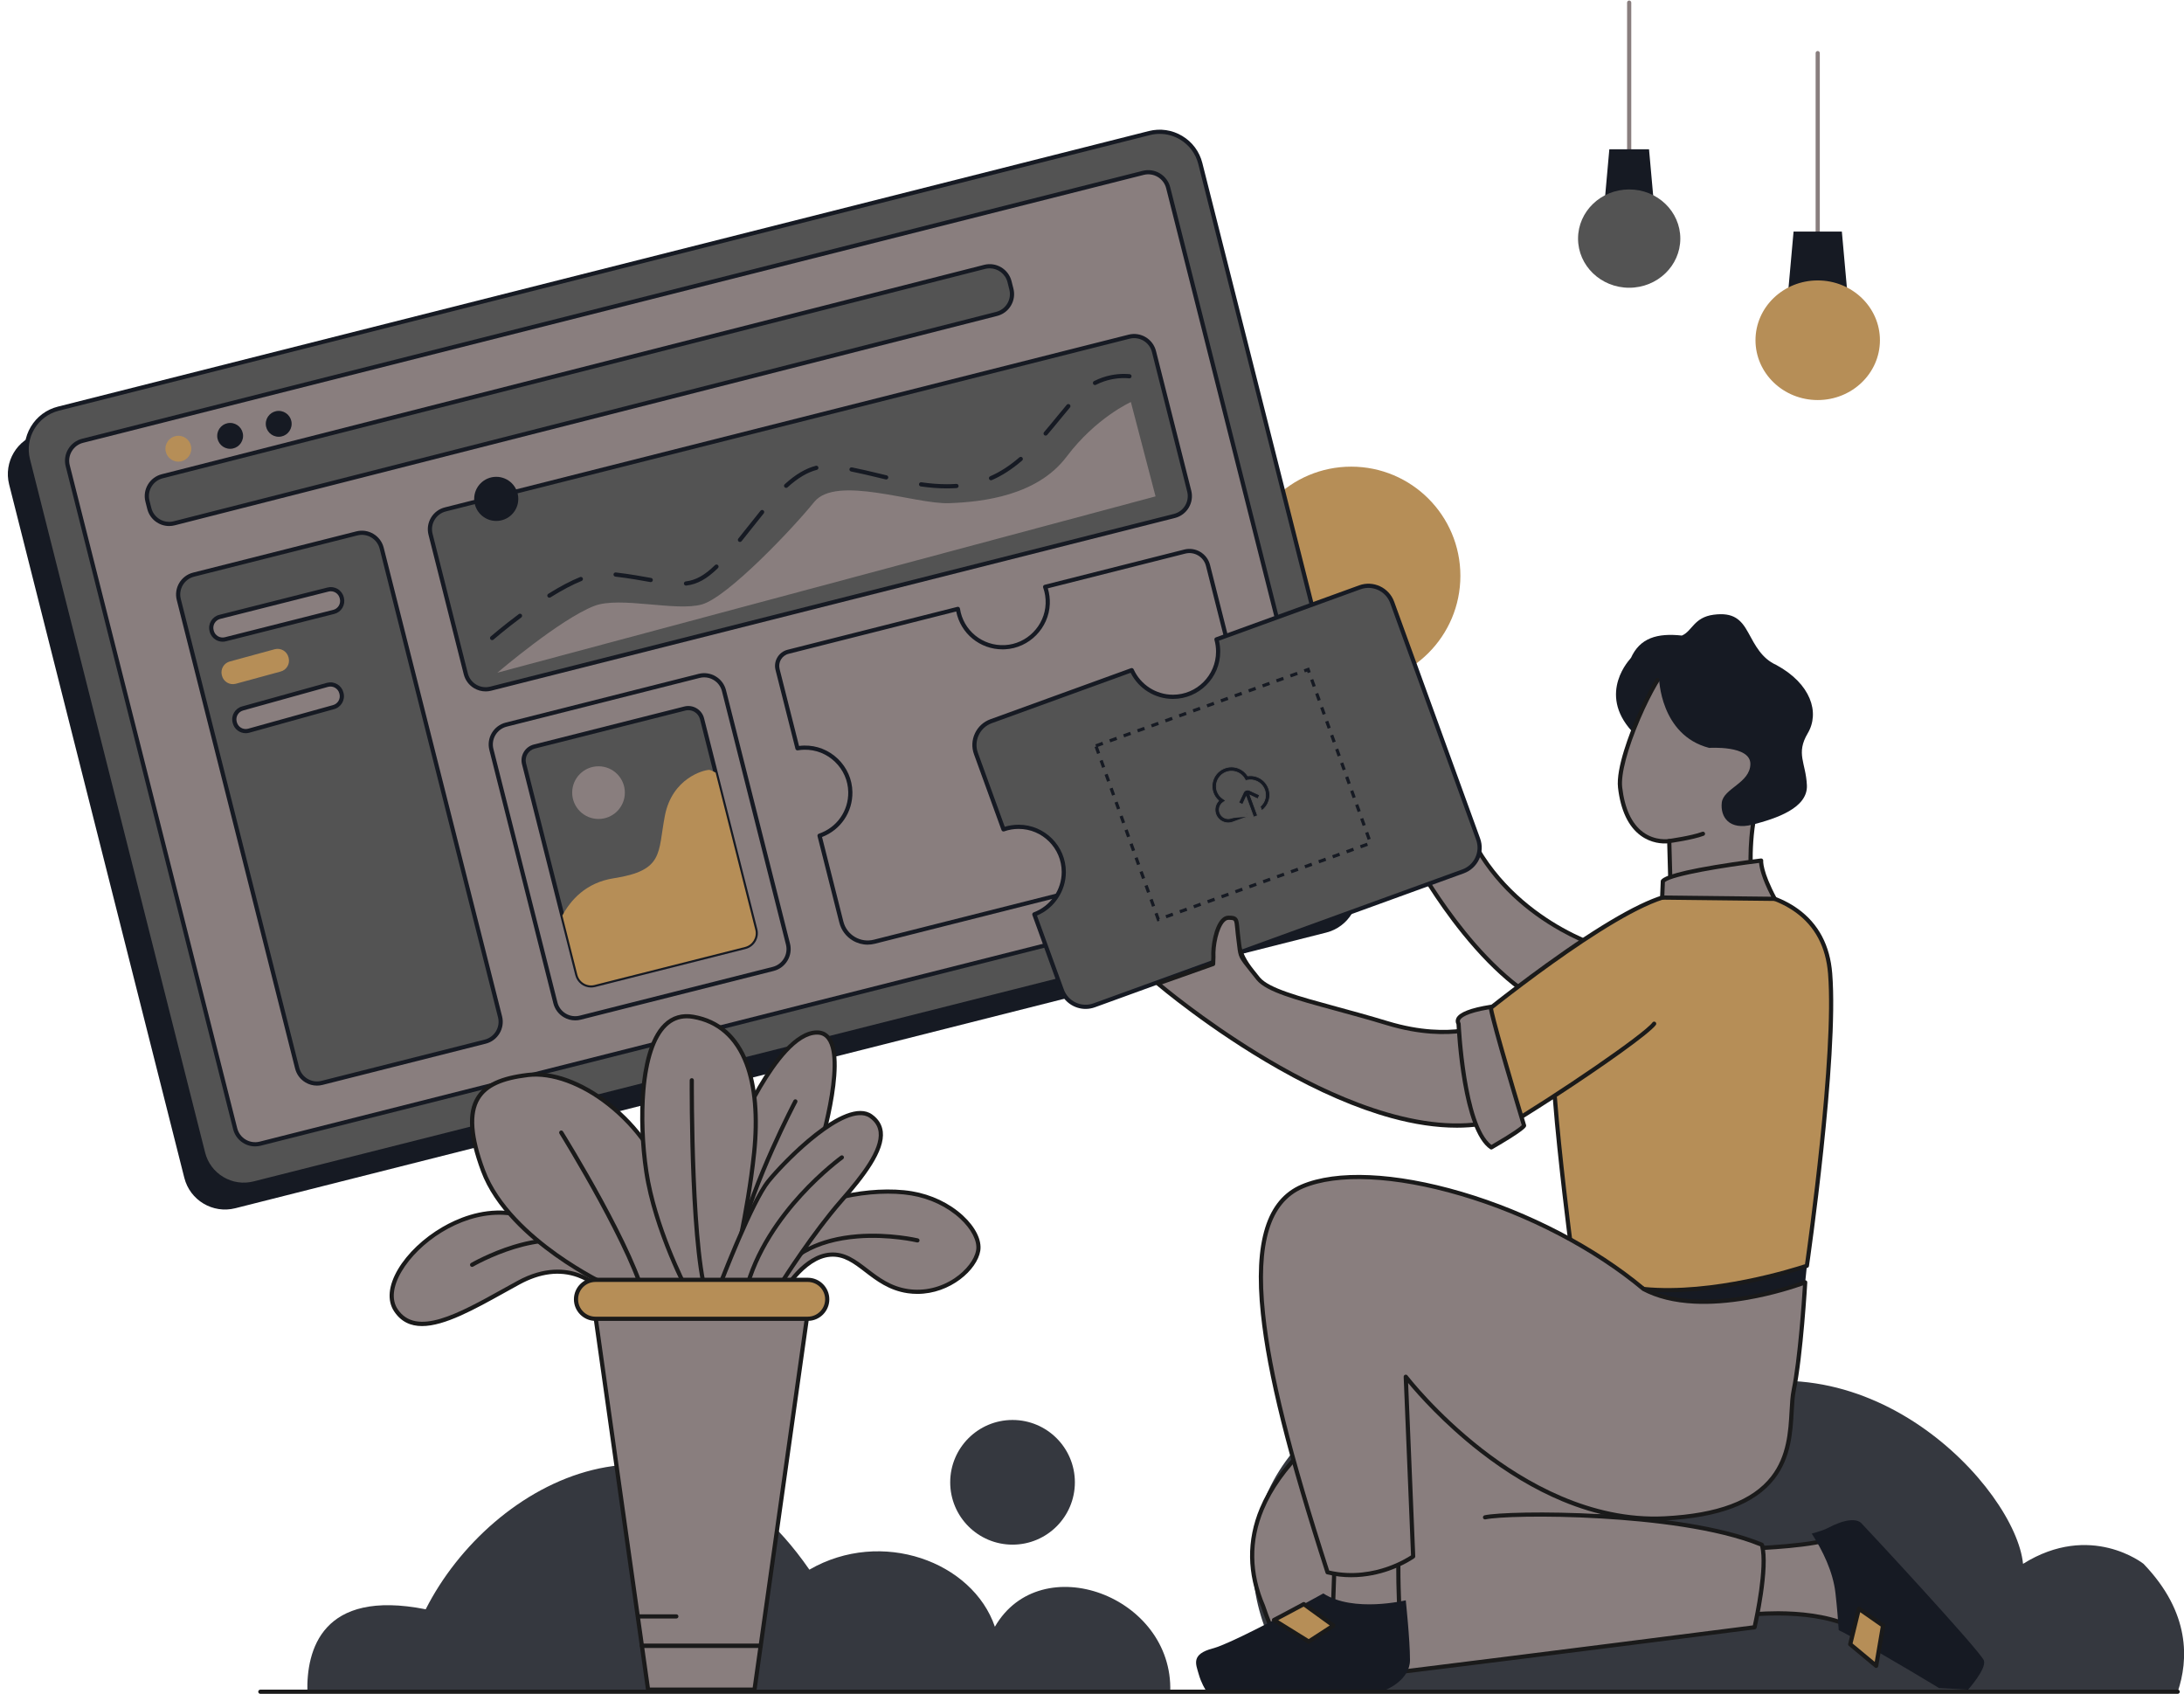 <svg viewBox="0 0 713 553" fill="none" xmlns="http://www.w3.org/2000/svg">
<g clip-path="url(#clip0_1397_8054)">
<path d="M441.124 223.618C460.808 223.618 476.764 207.661 476.764 187.978C476.764 168.295 460.808 152.338 441.124 152.338C421.441 152.338 405.485 168.295 405.485 187.978C405.485 207.661 421.441 223.618 441.124 223.618Z" fill="#B68E57"/>
<path d="M531.871 58.298C531.494 58.298 531.189 57.993 531.189 57.617V0.854C531.189 0.477 531.494 0.172 531.871 0.172C532.247 0.172 532.553 0.477 532.553 0.854V57.617C532.553 57.993 532.247 58.298 531.871 58.298Z" fill="#897E7E"/>
<path d="M593.419 87.084C593.043 87.084 592.738 86.779 592.738 86.402V17.328C592.738 16.952 593.043 16.646 593.419 16.646C593.796 16.646 594.101 16.952 594.101 17.328V86.402C594.101 86.779 593.796 87.084 593.419 87.084Z" fill="#897E7E"/>
<path d="M369.067 51.517L12.908 141.507C5.571 143.36 1.127 150.81 2.981 158.146L60.173 384.499C62.026 391.836 69.476 396.28 76.812 394.427L432.971 304.437C440.308 302.583 444.752 295.133 442.899 287.797L385.706 61.444C383.853 54.108 376.403 49.663 369.067 51.517Z" fill="#161A23"/>
<path d="M375.219 43.399L19.059 133.389C11.723 135.243 7.279 142.693 9.132 150.029L66.325 376.382C68.178 383.718 75.628 388.163 82.964 386.309L439.123 296.319C446.459 294.466 450.904 287.016 449.05 279.68L391.858 53.326C390.005 45.99 382.555 41.546 375.219 43.399Z" fill="#535353"/>
<path d="M79.56 387.438C76.998 387.438 74.473 386.746 72.216 385.399C68.916 383.431 66.58 380.295 65.641 376.569L8.465 150.212C7.524 146.486 8.09 142.619 10.058 139.32C12.027 136.02 15.162 133.684 18.888 132.745L375.054 42.78C378.78 41.839 382.647 42.405 385.946 44.373C389.245 46.342 391.582 49.478 392.521 53.203L449.697 279.561C450.638 283.286 450.072 287.154 448.103 290.453C446.135 293.752 442.999 296.088 439.273 297.028L83.108 386.993C81.931 387.291 80.742 387.438 79.56 387.438ZM378.598 43.701C377.528 43.701 376.451 43.833 375.387 44.103L19.221 134.068C15.85 134.919 13.012 137.033 11.229 140.02C9.446 143.007 8.935 146.508 9.786 149.879L66.962 376.236C67.813 379.607 69.927 382.445 72.914 384.228C75.901 386.009 79.4 386.522 82.773 385.671L438.939 295.706C442.31 294.855 445.148 292.741 446.931 289.755C448.712 286.768 449.225 283.266 448.374 279.895L391.197 53.538C390.346 50.167 388.233 47.329 385.246 45.546C383.202 44.328 380.917 43.703 378.598 43.703V43.701Z" fill="#161A23"/>
<path d="M436.087 277.73L381.402 61.297C380.493 57.701 376.841 55.522 373.245 56.431L27.006 143.914C23.41 144.823 21.231 148.475 22.14 152.071L76.826 368.504C77.734 372.1 81.386 374.279 84.982 373.37L431.221 285.887C434.817 284.978 436.996 281.326 436.087 277.73Z" fill="#897E7E"/>
<path d="M83.293 374.235C79.985 374.235 76.965 371.996 76.118 368.647L21.447 152.214C20.963 150.297 21.254 148.308 22.267 146.609C23.279 144.913 24.893 143.711 26.808 143.227L373.05 55.768C377.008 54.768 381.039 57.174 382.037 61.129L436.708 277.563C437.191 279.48 436.901 281.469 435.888 283.167C434.875 284.864 433.261 286.066 431.346 286.549L85.104 374.009C84.499 374.161 83.891 374.235 83.292 374.235H83.293ZM77.443 368.313C78.257 371.539 81.545 373.502 84.771 372.685L431.013 285.226C432.576 284.831 433.892 283.851 434.717 282.467C435.542 281.083 435.779 279.46 435.386 277.897L380.715 61.464C379.901 58.238 376.613 56.277 373.387 57.091L27.145 144.551C25.582 144.946 24.266 145.926 23.441 147.31C22.616 148.694 22.377 150.317 22.772 151.879L77.443 368.313Z" fill="#161A23"/>
<path d="M48.744 165.999L48.134 163.58C47.231 160.005 49.396 156.375 52.971 155.471L321.462 87.117C325.037 86.215 328.667 88.38 329.572 91.955L330.182 94.374C331.084 97.949 328.919 101.579 325.344 102.483L56.853 170.837C53.278 171.739 49.648 169.574 48.744 165.999Z" fill="#535353"/>
<path d="M55.219 171.724C51.929 171.724 48.924 169.499 48.082 166.166L47.472 163.747C46.478 159.812 48.871 155.803 52.806 154.809L321.297 86.456C325.232 85.461 329.243 87.854 330.235 91.788L330.845 94.207C331.327 96.113 331.037 98.092 330.029 99.78C329.022 101.469 327.418 102.664 325.511 103.143L57.021 171.497C56.418 171.649 55.813 171.721 55.218 171.721L55.219 171.724ZM323.098 87.595C322.613 87.595 322.122 87.654 321.631 87.779L53.141 156.132C49.935 156.943 47.987 160.207 48.795 163.413L49.406 165.832C50.214 169.035 53.48 170.986 56.686 170.175L325.177 101.822C326.73 101.428 328.037 100.456 328.859 99.081C329.68 97.706 329.915 96.094 329.522 94.541L328.912 92.122C328.226 89.409 325.78 87.595 323.1 87.595H323.098Z" fill="#161A23"/>
<path d="M163.278 331.949L124.629 178.984C123.725 175.408 120.094 173.242 116.519 174.146L63.227 187.611C59.651 188.514 57.485 192.145 58.388 195.721L97.038 348.686C97.941 352.262 101.572 354.428 105.148 353.524L158.44 340.059C162.015 339.156 164.182 335.525 163.278 331.949Z" fill="#535353"/>
<path d="M103.466 354.395C102.156 354.395 100.864 354.042 99.707 353.353C98.02 352.345 96.823 350.741 96.344 348.835L57.704 195.865C56.71 191.93 59.103 187.921 63.038 186.927L116.333 173.465C118.239 172.983 120.218 173.274 121.906 174.281C123.593 175.288 124.789 176.893 125.269 178.799L163.909 331.768C164.903 335.704 162.51 339.712 158.575 340.707L105.28 354.169C104.679 354.321 104.069 354.397 103.464 354.397L103.466 354.395ZM97.667 348.5C98.059 350.053 99.033 351.36 100.408 352.18C101.783 353 103.395 353.237 104.948 352.843L158.242 339.382C161.446 338.573 163.396 335.307 162.585 332.101L123.946 179.131C123.554 177.578 122.58 176.272 121.205 175.452C119.83 174.632 118.218 174.395 116.665 174.788L63.371 188.25C60.167 189.059 58.217 192.325 59.028 195.531L97.667 348.5Z" fill="#161A23"/>
<path d="M388.276 160.322L376.761 114.748C375.857 111.173 372.226 109.006 368.651 109.91L145.429 166.311C141.853 167.214 139.687 170.845 140.59 174.421L152.105 219.995C153.009 223.57 156.64 225.737 160.215 224.833L383.438 168.432C387.013 167.529 389.179 163.898 388.276 160.322Z" fill="#535353"/>
<path d="M158.528 225.706C157.218 225.706 155.926 225.353 154.77 224.664C153.082 223.657 151.886 222.052 151.404 220.146L139.893 174.57C139.411 172.664 139.701 170.684 140.709 168.997C141.716 167.309 143.32 166.113 145.227 165.633L368.454 109.247C372.389 108.253 376.398 110.646 377.392 114.581L388.904 160.158C389.898 164.093 387.505 168.102 383.572 169.096L160.344 225.482C159.743 225.634 159.133 225.71 158.528 225.71V225.706ZM152.729 219.811C153.538 223.015 156.804 224.965 160.01 224.155L383.237 167.769C386.441 166.96 388.391 163.694 387.58 160.488L376.069 114.912C375.26 111.707 371.992 109.758 368.788 110.569L145.561 166.955C144.008 167.346 142.701 168.32 141.881 169.695C141.062 171.07 140.824 172.682 141.218 174.235L152.729 219.811Z" fill="#161A23"/>
<path d="M162.383 219.6L377.249 162.043L369.191 131.241C369.191 131.241 357.791 136.351 348.226 149.061C338.661 161.771 320.971 163.867 309.835 164.26C298.698 164.653 273.015 154.958 265.81 163.867C258.603 172.778 237.638 194.79 229.253 197.279C220.868 199.768 202.423 194.547 194.006 197.803C182.826 202.126 162.385 219.596 162.385 219.596L162.383 219.6Z" fill="#897E7E"/>
<path d="M257.281 308.204L236.383 225.494C235.48 221.918 231.849 219.752 228.273 220.655L165.291 236.569C161.715 237.472 159.549 241.103 160.452 244.679L181.35 327.389C182.254 330.965 185.885 333.131 189.46 332.227L252.443 316.314C256.019 315.41 258.185 311.779 257.281 308.204Z" fill="#897E7E"/>
<path d="M187.774 333.099C186.463 333.099 185.171 332.747 184.015 332.057C182.327 331.05 181.131 329.445 180.651 327.539L159.758 244.827C158.764 240.892 161.157 236.883 165.092 235.889L228.078 219.979C229.984 219.497 231.964 219.788 233.651 220.795C235.339 221.802 236.535 223.407 237.015 225.313L257.908 308.025C258.902 311.96 256.509 315.969 252.574 316.963L189.588 332.873C188.987 333.026 188.376 333.101 187.772 333.101L187.774 333.099ZM229.891 221.118C229.398 221.118 228.902 221.179 228.413 221.304L165.427 237.214C163.873 237.606 162.567 238.58 161.747 239.955C160.927 241.329 160.69 242.941 161.083 244.495L181.976 327.207C182.368 328.76 183.342 330.067 184.717 330.886C186.092 331.706 187.704 331.943 189.257 331.55L252.243 315.64C255.447 314.831 257.397 311.565 256.586 308.359L235.693 225.647C235.302 224.094 234.328 222.787 232.953 221.967C232.012 221.407 230.96 221.118 229.892 221.118H229.891Z" fill="#161A23"/>
<path d="M243.229 309.14L194.098 321.551C191.619 322.178 189.101 320.674 188.474 318.195L183.592 298.869L171.08 249.336C170.454 246.856 171.957 244.338 174.437 243.711L223.568 231.301C226.047 230.674 228.565 232.178 229.192 234.657L233.629 252.22L246.586 303.516C247.212 305.995 245.709 308.514 243.229 309.14Z" fill="#535353"/>
<path d="M192.966 322.374C190.591 322.374 188.422 320.768 187.814 318.36L170.421 249.501C170.073 248.125 170.283 246.696 171.009 245.478C171.737 244.259 172.895 243.395 174.271 243.048L223.402 230.637C224.779 230.29 226.207 230.5 227.426 231.226C228.644 231.953 229.508 233.111 229.856 234.488L234.293 252.051L247.249 303.347C247.968 306.187 246.24 309.082 243.398 309.8L194.267 322.211C193.832 322.321 193.396 322.372 192.966 322.372V322.374ZM224.711 231.839C224.386 231.839 224.06 231.88 223.737 231.961L174.606 244.371C172.494 244.904 171.211 247.057 171.744 249.167L189.137 318.026C189.67 320.137 191.823 321.42 193.933 320.887L243.064 308.477C245.176 307.944 246.459 305.791 245.926 303.681L232.969 252.385L228.532 234.823C228.273 233.801 227.633 232.939 226.727 232.398C226.108 232.029 225.415 231.839 224.711 231.839Z" fill="#161A23"/>
<path d="M195.396 267.349C200.145 267.349 203.994 263.499 203.994 258.75C203.994 254.001 200.145 250.152 195.396 250.152C190.647 250.152 186.798 254.001 186.798 258.75C186.798 263.499 190.647 267.349 195.396 267.349Z" fill="#897E7E"/>
<path d="M243.229 309.14L194.098 321.551C191.619 322.178 189.101 320.674 188.474 318.195L183.592 298.869C186.217 293.958 191.202 288.126 200.359 286.709C216.868 284.154 214.707 278.454 217.065 266.27C219.423 254.084 229.665 251.332 231.534 251.332C231.885 251.332 232.637 251.67 233.629 252.22L246.586 303.516C247.212 305.996 245.709 308.514 243.229 309.14Z" fill="#B68E57"/>
<path d="M413.765 275.008L285.433 307.422C280.687 308.62 275.868 305.746 274.669 300.998L267.549 272.802C273.469 270.814 277.715 265.169 277.601 258.554C277.461 250.444 270.662 243.906 262.553 244.064C261.801 244.079 261.062 244.151 260.342 244.274L253.844 218.543C253.201 215.996 254.745 213.409 257.291 212.766L312.715 198.766C313.825 206.111 320.347 211.678 328.09 211.275C335.659 210.882 341.76 204.686 342.043 197.112C342.116 195.161 341.811 193.294 341.194 191.573L386.781 180.058C390.126 179.213 393.523 181.24 394.368 184.585L416.184 270.95C416.636 272.738 415.552 274.554 413.763 275.006L413.765 275.008Z" fill="#897E7E"/>
<path d="M283.247 308.379C281.547 308.379 279.871 307.922 278.373 307.027C276.184 305.72 274.632 303.639 274.009 301.167L266.889 272.971C266.801 272.626 266.995 272.271 267.334 272.157C273.173 270.194 277.026 264.733 276.921 258.567C276.857 254.832 275.322 251.33 272.601 248.707C269.876 246.081 266.312 244.675 262.569 244.748C261.86 244.763 261.15 244.829 260.459 244.948C260.108 245.009 259.768 244.789 259.682 244.443L253.184 218.712C252.449 215.804 254.217 212.841 257.125 212.106L312.55 198.106C312.737 198.058 312.934 198.093 313.095 198.2C313.255 198.306 313.364 198.475 313.393 198.666C314.478 205.846 320.784 210.972 328.057 210.595C335.249 210.222 341.093 204.289 341.363 197.088C341.431 195.27 341.159 193.492 340.554 191.805C340.49 191.623 340.504 191.423 340.594 191.254C340.685 191.085 340.843 190.96 341.03 190.914L386.617 179.398C390.323 178.463 394.098 180.716 395.034 184.42L416.85 270.784C417.112 271.826 416.954 272.907 416.405 273.83C415.855 274.752 414.977 275.405 413.936 275.668L285.604 308.082C284.823 308.278 284.034 308.376 283.249 308.376L283.247 308.379ZM268.363 273.238L275.333 300.834C275.868 302.954 277.197 304.736 279.073 305.856C280.95 306.975 283.15 307.297 285.269 306.762L413.602 274.348C414.289 274.173 414.87 273.743 415.232 273.133C415.596 272.523 415.701 271.81 415.526 271.12L393.71 184.756C392.959 181.78 389.928 179.972 386.952 180.723L342.076 192.059C342.574 193.696 342.793 195.402 342.728 197.141C342.433 205.041 336.02 211.551 328.129 211.961C327.853 211.976 327.576 211.983 327.302 211.983C319.926 211.983 313.617 206.831 312.173 199.613L257.46 213.433C255.282 213.983 253.958 216.203 254.508 218.381L260.855 243.513C261.413 243.441 261.978 243.399 262.542 243.388C266.654 243.309 270.559 244.849 273.548 247.729C276.531 250.606 278.215 254.448 278.285 258.548C278.397 265.101 274.436 270.927 268.365 273.242L268.363 273.238Z" fill="#161A23"/>
<path d="M162.004 170.063C165.983 170.063 169.208 166.838 169.208 162.859C169.208 158.881 165.983 155.656 162.004 155.656C158.026 155.656 154.801 158.881 154.801 162.859C154.801 166.838 158.026 170.063 162.004 170.063Z" fill="#161A23"/>
<path d="M58.23 150.703C60.562 150.703 62.452 148.813 62.452 146.481C62.452 144.149 60.562 142.259 58.23 142.259C55.898 142.259 54.008 144.149 54.008 146.481C54.008 148.813 55.898 150.703 58.23 150.703Z" fill="#B68E57"/>
<path d="M75.133 146.51C77.464 146.51 79.355 144.62 79.355 142.288C79.355 139.956 77.464 138.066 75.133 138.066C72.801 138.066 70.911 139.956 70.911 142.288C70.911 144.62 72.801 146.51 75.133 146.51Z" fill="#161A23"/>
<path d="M90.988 142.58C93.319 142.58 95.21 140.69 95.21 138.358C95.21 136.026 93.319 134.136 90.988 134.136C88.656 134.136 86.766 136.026 86.766 138.358C86.766 140.69 88.656 142.58 90.988 142.58Z" fill="#161A23"/>
<path d="M111.629 195.308L111.581 195.119C111.085 193.153 109.089 191.963 107.123 192.459L71.757 201.395C69.791 201.892 68.601 203.888 69.097 205.853L69.145 206.042C69.642 208.007 71.638 209.198 73.603 208.702L108.969 199.766C110.935 199.269 112.126 197.273 111.629 195.308Z" fill="#897E7E"/>
<path d="M72.671 209.484C71.896 209.484 71.131 209.274 70.449 208.868C69.451 208.272 68.743 207.324 68.459 206.195L68.411 206.006C67.823 203.679 69.238 201.308 71.565 200.72L106.933 191.787C108.059 191.502 109.23 191.673 110.23 192.268C111.228 192.864 111.936 193.812 112.221 194.941L112.268 195.13C112.553 196.257 112.382 197.428 111.787 198.428C111.191 199.428 110.243 200.133 109.114 200.418L73.747 209.351C73.39 209.441 73.03 209.485 72.673 209.485L72.671 209.484ZM69.782 205.861C69.977 206.635 70.462 207.285 71.148 207.695C71.833 208.103 72.636 208.221 73.41 208.026L108.778 199.093C109.552 198.898 110.202 198.413 110.612 197.727C111.02 197.042 111.138 196.239 110.943 195.465L110.895 195.275C110.701 194.502 110.215 193.851 109.53 193.441C108.844 193.031 108.041 192.914 107.267 193.11L71.899 202.043C70.302 202.446 69.332 204.074 69.734 205.671L69.782 205.861Z" fill="#161A23"/>
<path d="M72.462 220.57L72.414 220.381C71.918 218.416 73.109 216.42 75.074 215.924L89.732 211.928C91.697 211.432 93.693 212.623 94.189 214.588L94.237 214.777C94.734 216.742 93.542 218.738 91.578 219.234L76.919 223.23C74.954 223.726 72.958 222.535 72.462 220.57Z" fill="#B68E57"/>
<path d="M76.654 235.902L76.607 235.712C76.11 233.747 77.302 231.751 79.266 231.255L106.99 223.548C108.954 223.052 110.951 224.243 111.447 226.208L111.495 226.397C111.991 228.362 110.8 230.358 108.835 230.854L81.112 238.561C79.147 239.058 77.151 237.867 76.654 235.902Z" fill="#897E7E"/>
<path d="M80.217 239.353C78.263 239.353 76.489 238.037 75.991 236.069L75.943 235.879C75.355 233.552 76.77 231.181 79.097 230.593L106.806 222.89C107.949 222.601 109.12 222.772 110.118 223.368C111.116 223.963 111.824 224.912 112.109 226.04L112.156 226.23C112.745 228.557 111.329 230.928 109.002 231.516L81.296 239.219C80.935 239.311 80.573 239.353 80.219 239.353H80.217ZM77.316 235.734C77.721 237.331 79.347 238.304 80.945 237.899L108.651 230.196C110.263 229.788 111.236 228.161 110.831 226.564L110.783 226.375C110.589 225.601 110.103 224.95 109.418 224.541C108.732 224.131 107.929 224.015 107.155 224.21L79.447 231.913C77.835 232.321 76.862 233.948 77.267 235.545L77.314 235.734H77.316Z" fill="#161A23"/>
<path d="M382.044 552.266H100.345C100.042 538.858 104.922 518.61 138.979 525.35C160.199 483.424 221.277 450.299 264.236 512.412C287.817 498.795 317.549 509.822 324.796 531.046C339.758 505.113 383.064 520.983 382.044 552.266Z" fill="#35383F"/>
<path d="M699.789 510.513C699.789 510.513 682.535 496.712 660.451 510.513C658.036 486.014 609.037 432.529 552.1 457.028C545.009 452.543 514.19 434.152 476.185 442.881C470.829 444.11 415.991 457.579 409.587 501.887C406.565 522.795 415.77 540.602 424.503 552.266H710.948C714.429 541.994 715.218 526.538 699.787 510.513H699.789Z" fill="#35383F"/>
<path d="M239.04 374.327C239.04 372.257 253.792 337.061 266.732 337.061C279.672 337.061 266.732 377.836 266.732 377.836L233.778 422.693L230.501 405.612L239.04 374.327Z" fill="#897E7E"/>
<path d="M233.778 423.377C233.728 423.377 233.677 423.371 233.627 423.36C233.363 423.3 233.159 423.09 233.107 422.823L229.83 405.743C229.81 405.64 229.815 405.535 229.841 405.434L238.366 374.203C238.57 372.536 242.34 363.287 247.444 354.571C252.305 346.271 259.599 336.376 266.731 336.376C268.578 336.376 270.057 337.119 271.129 338.582C277.18 346.85 267.784 376.771 267.381 378.041C267.359 378.113 267.324 378.179 267.28 378.24L234.326 423.097C234.195 423.274 233.989 423.377 233.776 423.377H233.778ZM231.201 405.64L234.155 421.03L266.115 377.523C266.732 375.538 275.505 346.872 270.03 339.389C269.219 338.281 268.14 337.742 266.732 337.742C260.273 337.742 253.362 347.197 248.701 355.128C243.26 364.385 239.777 373.428 239.722 374.334C239.722 374.395 239.715 374.446 239.698 374.505L231.199 405.638L231.201 405.64Z" fill="#1A1A1A"/>
<path d="M255.173 422.693C255.173 422.693 261.902 410.271 271.046 409.58C280.19 408.891 284.504 419.759 296.408 421.485C308.313 423.211 318.319 414.583 319.354 408.2C320.389 401.816 311.071 391.81 297.615 389.566C284.157 387.323 264.488 391.808 259.312 398.019C254.136 404.23 248.098 422.345 248.098 422.345L255.173 422.691V422.693Z" fill="#897E7E"/>
<path d="M255.173 423.377C255.162 423.377 255.151 423.377 255.14 423.377L248.065 423.031C247.852 423.02 247.655 422.912 247.536 422.735C247.416 422.559 247.383 422.336 247.451 422.134C247.699 421.39 253.59 403.824 258.788 397.585C264.187 391.108 284.201 386.64 297.727 388.895C304.063 389.952 309.978 392.77 314.382 396.83C318.471 400.602 320.582 404.893 320.028 408.31C319.023 414.514 310.244 422.39 299.477 422.39C298.439 422.39 297.382 422.316 296.31 422.162C290.239 421.281 286.067 418.08 282.385 415.255C278.667 412.4 275.454 409.933 271.098 410.262C262.435 410.917 255.838 422.899 255.774 423.02C255.654 423.241 255.423 423.377 255.173 423.377ZM249.039 421.712L254.785 421.991C256.028 419.835 262.393 409.549 270.995 408.9C275.873 408.533 279.441 411.271 283.218 414.17C286.94 417.026 290.789 419.982 296.507 420.811C301.705 421.565 307.059 420.324 311.581 417.317C315.398 414.778 318.185 411.158 318.683 408.093C319.157 405.175 317.155 401.243 313.459 397.835C309.248 393.952 303.583 391.255 297.505 390.242C291.213 389.193 283.196 389.577 275.509 391.292C268.05 392.957 262.192 395.637 259.84 398.46C255.441 403.739 250.306 418.063 249.041 421.712H249.039Z" fill="#1A1A1A"/>
<path d="M251.462 420.818C251.357 420.818 251.252 420.794 251.153 420.745C250.817 420.574 250.682 420.164 250.853 419.828C253.675 414.264 258.018 409.983 263.76 407.105C268.326 404.816 273.777 403.408 279.964 402.921C290.454 402.096 299.582 404.239 299.672 404.261C300.039 404.349 300.266 404.717 300.177 405.085C300.089 405.452 299.721 405.676 299.354 405.59C299.264 405.568 290.316 403.471 280.036 404.287C266.37 405.371 256.961 410.808 252.07 420.447C251.949 420.684 251.71 420.82 251.46 420.822L251.462 420.818Z" fill="#1A1A1A"/>
<path d="M241.198 406.296C241.147 406.296 241.093 406.29 241.04 406.277C240.672 406.191 240.446 405.822 240.533 405.456C245.328 385.247 258.919 359.486 259.055 359.227C259.231 358.894 259.645 358.768 259.978 358.944C260.31 359.121 260.437 359.534 260.261 359.867C260.125 360.124 246.615 385.732 241.86 405.77C241.785 406.084 241.505 406.296 241.196 406.296H241.198Z" fill="#1A1A1A"/>
<path d="M195.835 420.772C195.835 420.772 185.987 409.582 169.251 418.726C152.516 427.871 136.297 438.395 129.224 427.698C122.15 417 144.234 394.227 165.283 395.951C186.332 397.677 198.237 408.891 202.722 420.969C200.996 424.246 195.835 420.772 195.835 420.772Z" fill="#897E7E"/>
<path d="M137.78 432.892C134.053 432.892 130.926 431.51 128.655 428.075C126.329 424.558 126.785 419.686 129.939 414.354C133.002 409.178 138.284 404.158 144.432 400.581C149.263 397.773 156.81 394.573 165.34 395.271C175.313 396.089 183.82 399.035 190.619 404.027C196.502 408.347 200.91 414.124 203.364 420.732C203.432 420.914 203.419 421.116 203.329 421.287C202.871 422.156 202.176 422.715 201.265 422.945C198.802 423.566 195.591 421.43 195.455 421.34C195.407 421.307 195.363 421.268 195.324 421.226C195.3 421.198 192.881 418.508 188.523 416.94C182.688 414.843 176.315 415.646 169.58 419.326C168.014 420.18 166.432 421.061 164.903 421.91C154.838 427.503 145.14 432.892 137.782 432.892H137.78ZM162.965 396.541C149.829 396.541 136.678 405.645 131.114 415.05C128.241 419.908 127.77 424.266 129.792 427.323C135.854 436.491 149.641 428.83 164.237 420.719C165.77 419.868 167.355 418.987 168.924 418.129C177.793 413.282 184.765 414.122 189.053 415.681C193.367 417.249 195.85 419.785 196.284 420.252C197.129 420.801 199.421 422.005 200.932 421.621C201.368 421.511 201.708 421.276 201.967 420.903C199.34 414.056 190.654 398.717 165.226 396.633C164.474 396.572 163.719 396.541 162.965 396.541Z" fill="#1A1A1A"/>
<path d="M154.126 413.571C153.891 413.571 153.663 413.45 153.536 413.233C153.347 412.907 153.455 412.488 153.781 412.299C153.841 412.264 159.868 408.764 167.665 406.39C178.069 403.219 186.91 403.473 193.231 407.121C193.558 407.31 193.67 407.728 193.481 408.053C193.291 408.38 192.874 408.49 192.549 408.303C184.994 403.941 175.078 405.561 168.092 407.687C160.444 410.014 154.531 413.444 154.472 413.477C154.363 413.54 154.246 413.571 154.128 413.571H154.126Z" fill="#1A1A1A"/>
<path d="M198.927 419.934C198.927 419.934 166.145 404.925 157.692 382.149C149.239 359.376 156.484 352.82 172.358 350.921C188.231 349.022 211.35 365.587 218.596 389.051C225.841 412.516 222.391 422.868 222.391 422.868L198.927 419.934Z" fill="#897E7E"/>
<path d="M222.391 423.55C222.364 423.55 222.334 423.55 222.307 423.544L198.842 420.611C198.772 420.601 198.706 420.583 198.642 420.554C198.559 420.515 190.28 416.697 181.083 410.137C172.564 404.061 161.478 394.314 157.05 382.386C152.817 370.981 152.308 363.274 155.449 358.13C158.126 353.746 163.314 351.314 172.275 350.243C180.311 349.283 190.1 352.816 199.133 359.938C208.668 367.458 215.811 377.725 219.246 388.849C226.473 412.255 223.182 422.653 223.038 423.083C222.944 423.364 222.682 423.55 222.391 423.55ZM199.118 419.269L221.882 422.114C222.432 419.723 224.124 409.266 217.943 389.252C214.589 378.389 207.608 368.36 198.289 361.01C189.668 354.211 180.004 350.693 172.439 351.597C163.934 352.614 159.054 354.849 156.617 358.841C153.751 363.534 154.312 371.081 158.333 381.91C162.64 393.512 173.514 403.059 181.877 409.025C190.446 415.137 198.186 418.831 199.118 419.269Z" fill="#1A1A1A"/>
<path d="M224.807 422.177C224.807 422.177 213.936 401.991 211.005 382.495C208.071 362.999 208.762 328.837 226.36 331.943C243.957 335.05 248.444 354.717 246.201 376.284C243.959 397.85 238.265 419.59 238.265 419.59L224.807 422.178V422.177Z" fill="#897E7E"/>
<path d="M224.807 422.859C224.558 422.859 224.327 422.723 224.205 422.5C224.097 422.298 213.245 401.986 210.328 382.596C209.01 373.834 208.65 364.105 209.341 355.908C209.953 348.657 211.723 338.998 216.682 334.162C219.346 331.567 222.641 330.592 226.477 331.271C234.958 332.767 240.974 338.042 244.358 346.947C247.223 354.487 248.095 364.657 246.88 376.354C244.657 397.725 238.982 419.545 238.925 419.762C238.858 420.015 238.651 420.21 238.393 420.26L224.935 422.848C224.893 422.857 224.849 422.86 224.807 422.86V422.859ZM224.209 332.429C221.689 332.429 219.485 333.335 217.636 335.138C213.949 338.733 211.552 345.953 210.703 356.02C210.021 364.117 210.376 373.728 211.679 382.39C214.324 399.969 223.584 418.346 225.176 421.408L237.711 418.997C238.504 415.881 243.479 395.85 245.523 376.209C246.718 364.723 245.874 354.77 243.084 347.429C239.882 339.003 234.215 334.018 226.242 332.611C225.544 332.487 224.867 332.427 224.211 332.427L224.209 332.429Z" fill="#1A1A1A"/>
<path d="M254.827 419.243C254.827 419.243 265.006 403.024 274.669 391.983C284.332 380.94 292.266 370.072 284.332 364.378C276.395 358.683 256.726 378.352 250.861 385.6C244.996 392.847 233.78 422.693 233.78 422.693L243.097 423.383L254.829 419.241L254.827 419.243Z" fill="#897E7E"/>
<path d="M243.095 424.066C243.078 424.066 243.062 424.066 243.045 424.064L233.728 423.375C233.513 423.358 233.318 423.243 233.203 423.062C233.087 422.881 233.063 422.656 233.138 422.454C233.598 421.232 244.459 392.419 250.328 385.169C255.004 379.392 275.825 357.435 284.727 363.822C286.772 365.289 287.941 367.175 288.201 369.428C288.928 375.736 282.372 384.212 275.182 392.431C265.668 403.305 255.507 419.443 255.404 419.605C255.322 419.736 255.199 419.835 255.053 419.886L243.321 424.027C243.248 424.053 243.17 424.066 243.093 424.066H243.095ZM234.741 422.079L243.001 422.691L254.375 418.677C255.586 416.767 265.148 401.824 274.152 391.533C281.137 383.55 287.51 375.365 286.844 369.585C286.627 367.704 285.675 366.182 283.931 364.931C279.981 362.098 272.671 366.491 267.234 370.674C261.007 375.466 254.656 381.991 251.388 386.026C246.21 392.422 236.621 417.153 234.741 422.077V422.079Z" fill="#1A1A1A"/>
<path d="M243.441 422.342C243.387 422.342 243.334 422.336 243.279 422.322C242.913 422.234 242.687 421.864 242.775 421.498C246.018 408.077 254.456 396.769 260.964 389.647C268.004 381.942 274.379 377.328 274.441 377.282C274.748 377.062 275.174 377.132 275.393 377.439C275.614 377.745 275.544 378.172 275.237 378.391C275.174 378.437 268.898 382.984 261.95 390.592C255.559 397.591 247.273 408.693 244.1 421.82C244.025 422.132 243.746 422.342 243.437 422.342H243.441Z" fill="#1A1A1A"/>
<path d="M231.536 426.138C231.275 426.138 231.026 425.987 230.912 425.733C224.882 412.295 225.145 355.071 225.159 352.641C225.161 352.265 225.472 351.961 225.847 351.963C226.224 351.965 226.529 352.272 226.525 352.651C226.521 353.242 226.249 412.007 232.159 425.176C232.313 425.52 232.159 425.924 231.815 426.079C231.725 426.119 231.629 426.139 231.536 426.139V426.138Z" fill="#1A1A1A"/>
<path d="M210.83 426.31C210.51 426.31 210.225 426.084 210.161 425.759C206.944 409.338 182.888 370.478 182.645 370.088C182.447 369.768 182.544 369.348 182.866 369.147C183.186 368.949 183.607 369.046 183.807 369.368C184.803 370.971 208.238 408.831 211.503 425.498C211.574 425.867 211.333 426.226 210.964 426.299C210.92 426.309 210.876 426.312 210.832 426.312L210.83 426.31Z" fill="#1A1A1A"/>
<path d="M265.006 419.071H192.887L209.562 537.303H248.333L265.006 419.071Z" fill="#897E7E"/>
<path d="M248.333 537.985H209.562C209.222 537.985 208.933 537.735 208.885 537.397L192.212 419.166C192.185 418.971 192.244 418.773 192.372 418.622C192.503 418.473 192.69 418.387 192.887 418.387H265.006C265.205 418.387 265.392 418.473 265.521 418.622C265.651 418.771 265.708 418.969 265.681 419.166L249.008 537.397C248.96 537.733 248.672 537.985 248.332 537.985H248.333ZM210.155 536.619H247.74L264.221 419.754H193.675L210.157 536.619H210.155Z" fill="#1A1A1A"/>
<path d="M263.707 417.804H194.402C190.892 417.804 188.047 420.649 188.047 424.158V424.16C188.047 427.669 190.892 430.514 194.402 430.514H263.707C267.216 430.514 270.061 427.669 270.061 424.16V424.158C270.061 420.649 267.216 417.804 263.707 417.804Z" fill="#B68E57"/>
<path d="M263.707 431.196H194.401C190.521 431.196 187.364 428.038 187.364 424.158C187.364 420.278 190.521 417.12 194.401 417.12H263.707C267.587 417.12 270.745 420.278 270.745 424.158C270.745 428.038 267.587 431.196 263.707 431.196ZM194.401 418.486C191.273 418.486 188.729 421.029 188.729 424.158C188.729 427.286 191.273 429.83 194.401 429.83H263.707C266.835 429.83 269.379 427.286 269.379 424.158C269.379 421.029 266.835 418.486 263.707 418.486H194.401Z" fill="#1A1A1A"/>
<path d="M220.799 528.355H208.81C208.433 528.355 208.128 528.05 208.128 527.673C208.128 527.296 208.433 526.991 208.81 526.991H220.799C221.176 526.991 221.481 527.296 221.481 527.673C221.481 528.05 221.176 528.355 220.799 528.355Z" fill="#1A1A1A"/>
<path d="M209.562 537.303L211.574 551.576H246.319L248.334 537.303H209.562Z" fill="#897E7E"/>
<path d="M246.319 552.259H211.574C211.234 552.259 210.946 552.009 210.898 551.671L208.885 537.397C208.858 537.2 208.917 537.003 209.045 536.852C209.176 536.704 209.363 536.617 209.56 536.617H248.332C248.53 536.617 248.718 536.704 248.846 536.852C248.977 537.001 249.034 537.2 249.006 537.397L246.994 551.671C246.946 552.007 246.657 552.259 246.317 552.259H246.319ZM212.166 550.893H245.725L247.545 537.985H210.345L212.164 550.893H212.166Z" fill="#1A1A1A"/>
<path d="M596.441 502.749C587.249 505.263 566.421 505.683 566.421 505.683C566.248 517.069 568.319 527.421 568.319 527.421C568.319 527.421 589.723 524.278 604.034 530.871C603.825 527.502 599.956 508.212 596.443 502.749H596.441Z" fill="#897E7E"/>
<path d="M604.033 531.555C603.935 531.555 603.838 531.535 603.748 531.493C589.789 525.061 568.63 528.066 568.418 528.098C568.062 528.151 567.722 527.912 567.65 527.555C567.63 527.451 565.568 517.001 565.739 505.672C565.744 505.304 566.04 505.006 566.408 504.999C566.615 504.995 587.257 504.552 596.261 502.089C596.55 502.01 596.855 502.128 597.015 502.378C600.63 508 604.49 527.252 604.713 530.827C604.727 531.066 604.615 531.298 604.417 531.432C604.301 531.511 604.167 531.551 604.031 531.551L604.033 531.555ZM580.309 525.989C580.476 525.989 580.643 525.989 580.812 525.989C587.078 526.023 595.919 526.721 603.227 529.772C602.529 524.615 599.202 508.896 596.122 503.538C587.587 505.712 570.705 506.254 567.095 506.348C567.023 515.698 568.446 524.309 568.871 526.658C570.47 526.46 574.859 525.988 580.309 525.988V525.989Z" fill="#1A1A1A"/>
<path d="M462.643 282.081C462.643 282.081 486.453 325.56 513.626 330.993C528.119 315.206 527.601 310.808 527.601 310.808C527.601 310.808 495.768 303.303 480.758 274.317C467.3 265.259 462.643 282.081 462.643 282.081Z" fill="#897E7E"/>
<path d="M513.626 331.675C513.582 331.675 513.536 331.671 513.492 331.662C507.186 330.401 500.55 327.011 493.77 321.589C488.375 317.275 482.872 311.669 477.413 304.927C468.133 293.463 462.104 282.516 462.043 282.408C461.959 282.251 461.937 282.069 461.985 281.897C462.076 281.562 464.317 273.693 470.237 271.504C473.478 270.306 477.147 271.061 481.139 273.749C481.234 273.813 481.312 273.899 481.363 274C489.039 288.822 501.249 297.862 510.14 302.834C519.778 308.225 527.676 310.122 527.755 310.14C528.035 310.206 528.242 310.44 528.277 310.725C528.334 311.206 528.419 315.884 514.126 331.452C513.996 331.594 513.812 331.673 513.623 331.673L513.626 331.675ZM463.381 282.001C464.332 283.691 470.057 293.673 478.488 304.086C486.868 314.434 499.692 327.322 513.384 330.245C524.585 317.996 526.518 312.781 526.851 311.316C524.811 310.763 517.756 308.657 509.474 304.027C503.716 300.806 498.49 297.011 493.943 292.743C488.296 287.446 483.684 281.404 480.233 274.785C476.683 272.436 473.483 271.762 470.715 272.784C466.014 274.519 463.812 280.656 463.38 282.001H463.381Z" fill="#1A1A1A"/>
<path d="M477.615 284.467L357.221 328.181C352.944 329.734 348.217 327.525 346.664 323.247L337.676 298.491C343.291 296.406 347.29 291.001 347.29 284.66C347.29 276.513 340.688 269.907 332.538 269.907C330.809 269.907 329.147 270.205 327.603 270.755L318.615 245.998C317.062 241.721 319.271 236.993 323.548 235.44L369.47 218.767C371.782 223.901 376.938 227.472 382.932 227.472C391.082 227.472 397.684 220.868 397.684 212.72C397.684 211.334 397.493 209.993 397.135 208.719L443.944 191.724C448.221 190.171 452.949 192.38 454.502 196.658L482.55 273.907C484.104 278.184 481.894 282.912 477.617 284.465L477.615 284.467Z" fill="#535353"/>
<path d="M354.418 329.359C350.77 329.359 347.338 327.104 346.022 323.481L337.034 298.724C336.905 298.371 337.087 297.982 337.438 297.851C342.923 295.816 346.608 290.514 346.608 284.659C346.608 276.901 340.297 270.591 332.54 270.591C330.923 270.591 329.34 270.863 327.835 271.398C327.482 271.523 327.092 271.341 326.963 270.988L317.975 246.231C317.161 243.991 317.27 241.568 318.279 239.409C319.288 237.249 321.076 235.613 323.317 234.799L369.239 218.126C369.575 218.005 369.948 218.161 370.093 218.488C372.365 223.532 377.403 226.79 382.932 226.79C390.69 226.79 397 220.479 397 212.722C397 211.426 396.824 210.141 396.477 208.906C396.379 208.562 396.565 208.202 396.901 208.079L443.711 191.084C448.335 189.406 453.463 191.801 455.143 196.426L483.192 273.673C484.006 275.914 483.898 278.337 482.889 280.496C481.88 282.656 480.091 284.292 477.851 285.106L357.457 328.82C356.455 329.184 355.429 329.357 354.42 329.357L354.418 329.359ZM338.543 298.882L347.305 323.016C347.994 324.913 349.38 326.429 351.209 327.284C353.038 328.138 355.089 328.23 356.988 327.541L477.382 283.827C479.279 283.138 480.795 281.752 481.65 279.923C482.504 278.094 482.596 276.043 481.907 274.144L453.858 196.896C452.436 192.98 448.093 190.95 444.176 192.371L397.949 209.154C398.224 210.32 398.364 211.518 398.364 212.726C398.364 221.236 391.44 228.16 382.93 228.16C377.078 228.16 371.725 224.831 369.119 219.626L323.782 236.087C321.885 236.777 320.369 238.162 319.514 239.991C318.659 241.82 318.567 243.873 319.257 245.77L328.018 269.902C329.476 269.455 330.994 269.229 332.538 269.229C341.048 269.229 347.972 276.153 347.972 284.663C347.972 290.859 344.21 296.489 338.541 298.884L338.543 298.882Z" fill="#161A23"/>
<path d="M537.664 214.793L532.402 214.873C532.402 214.873 521.258 226.158 532.801 238.769C544.706 237.922 545.419 221.532 545.419 221.532L537.664 214.793Z" fill="#161A23"/>
<path d="M545.386 290.431L544.947 274.558C544.947 274.558 531.251 277.07 528.908 257.1C527.73 247.062 540.881 219.458 544.333 218.198C547.785 216.937 574.6 206.219 581.123 230.555C583.351 242.118 575.052 255.047 572.793 266.257C570.536 277.469 571.9 289.547 571.9 289.547L545.386 290.431Z" fill="#897E7E"/>
<path d="M545.386 291.113C545.213 291.113 545.044 291.047 544.919 290.927C544.787 290.802 544.71 290.631 544.704 290.449L544.285 275.317C542.721 275.425 539.083 275.331 535.591 272.753C531.571 269.782 529.094 264.542 528.23 257.177C527.476 250.751 532.193 238.888 534.257 234.086C537.433 226.695 541.866 218.368 544.098 217.554C544.191 217.519 544.303 217.479 544.432 217.431C558.379 212.251 566.871 214.036 571.536 216.444C576.55 219.032 579.996 223.719 581.779 230.375C581.783 230.391 581.787 230.406 581.79 230.422C583.274 238.12 580.245 246.298 577.317 254.207C575.734 258.478 574.24 262.513 573.46 266.389C571.251 277.361 572.562 289.348 572.576 289.468C572.598 289.657 572.539 289.846 572.415 289.99C572.29 290.133 572.111 290.22 571.92 290.225L545.406 291.109C545.406 291.109 545.392 291.109 545.384 291.109L545.386 291.113ZM544.947 273.874C545.103 273.874 545.256 273.927 545.379 274.026C545.533 274.151 545.625 274.339 545.63 274.537L546.051 289.725L571.152 288.887C570.904 286.082 570.19 275.73 572.126 266.119C572.927 262.138 574.44 258.054 576.041 253.731C578.901 246.007 581.858 238.021 580.46 230.704C578.778 224.449 575.567 220.058 570.915 217.655C566.494 215.372 558.394 213.702 544.912 218.708C544.781 218.758 544.665 218.8 544.57 218.835C543.269 219.311 539.319 225.768 535.514 234.624C531.307 244.415 529.092 252.786 529.588 257.017C530.404 263.978 532.691 268.896 536.383 271.637C540.416 274.629 544.783 273.89 544.827 273.883C544.868 273.876 544.908 273.872 544.949 273.872L544.947 273.874Z" fill="#1A1A1A"/>
<path d="M544.946 275.239C544.61 275.239 544.318 274.991 544.27 274.649C544.219 274.276 544.481 273.931 544.855 273.881C544.926 273.872 552.128 272.879 555.727 271.545C556.08 271.414 556.473 271.595 556.603 271.947C556.734 272.3 556.554 272.694 556.201 272.824C552.462 274.21 545.342 275.192 545.04 275.232C545.009 275.236 544.978 275.238 544.946 275.238V275.239Z" fill="#1A1A1A"/>
<path d="M378.015 321.073C378.015 321.073 446.166 379.389 490.678 365.242C486.192 337.636 485.848 334.186 485.848 334.186C485.848 334.186 473.943 340.397 452.893 334.013C431.844 327.63 415.109 324.696 410.795 319.52C404.239 311.238 405.187 313.137 404.325 306.667C403.463 300.197 404.325 299.592 401.048 299.592C397.77 299.592 395.872 307.701 396.131 312.445L396.045 314.688L378.015 321.071V321.073Z" fill="#897E7E"/>
<path d="M475.522 368.131C468.938 368.131 461.784 367.076 454.116 364.967C442.871 361.876 430.49 356.523 417.318 349.057C394.918 336.362 377.743 321.738 377.572 321.593C377.387 321.435 377.3 321.189 377.344 320.95C377.388 320.711 377.558 320.512 377.787 320.432L395.381 314.202L395.449 312.454C395.263 308.887 396.295 302.61 398.726 300.042C399.436 299.292 400.219 298.914 401.05 298.914C402.3 298.914 403.303 298.978 403.895 299.781C404.375 300.432 404.465 301.395 404.628 303.145C404.713 304.049 404.818 305.176 405.005 306.58C405.104 307.328 405.18 307.96 405.246 308.517C405.522 310.843 406.882 313.532 409.326 316.585C409.904 317.305 410.567 318.134 411.333 319.101C414.256 322.606 423.915 325.234 436.143 328.563C441.24 329.951 447.017 331.522 453.094 333.364C463.808 336.614 472.059 336.5 477.093 335.833C482.545 335.11 485.504 333.599 485.534 333.585C485.736 333.48 485.975 333.484 486.173 333.59C486.372 333.699 486.506 333.897 486.528 334.123C486.532 334.158 486.94 337.972 491.353 365.137C491.406 365.471 491.208 365.795 490.886 365.897C486.19 367.39 481.058 368.136 475.522 368.136V368.131ZM379.372 321.318C383.198 324.481 398.642 336.904 418.009 347.879C438.338 359.398 467.238 371.619 489.908 364.765C486.585 344.295 485.58 337.373 485.285 335.186C484.001 335.711 481.328 336.636 477.354 337.171C472.171 337.869 463.685 338.001 452.695 334.667C446.637 332.829 440.871 331.261 435.783 329.877C422.834 326.354 413.48 323.808 410.271 319.959C409.495 318.98 408.834 318.152 408.258 317.436C404.421 312.644 404.347 312.552 403.888 308.677C403.821 308.124 403.748 307.499 403.649 306.76C403.457 305.33 403.351 304.189 403.266 303.272C403.134 301.865 403.048 300.935 402.794 300.59C402.625 300.36 402.167 300.277 401.048 300.277C400.605 300.277 400.156 300.515 399.715 300.98C397.807 302.994 396.609 308.677 396.813 312.41C396.813 312.431 396.813 312.453 396.813 312.475L396.727 314.717C396.716 314.996 396.535 315.241 396.273 315.335L379.372 321.319V321.318Z" fill="#1A1A1A"/>
<path d="M484.813 495.331C492.404 493.605 548.65 493.261 575.219 504.302C577.289 511.893 572.804 531.217 572.804 531.217C572.804 531.217 497.235 540.879 460.658 545.364C424.08 549.851 418.215 541.569 412.348 524.315C388.884 469.795 488.607 436.668 489.987 435.633L541.401 490.844L533.81 493.95L484.811 495.331H484.813Z" fill="#897E7E"/>
<path d="M443.703 547.248C435.311 547.248 429.192 546.044 424.661 543.592C417.335 539.626 414.353 532.327 411.71 524.561C407.036 513.687 406.9 502.847 411.304 492.337C416.991 478.766 430.111 465.768 450.302 453.701C466.252 444.167 481.74 438.147 487.57 435.881C488.57 435.493 489.436 435.157 489.61 435.063C489.886 434.879 490.257 434.922 490.487 435.168L541.901 490.379C542.054 490.543 542.116 490.772 542.068 490.991C542.02 491.21 541.868 491.392 541.66 491.476L534.069 494.583C533.72 494.724 533.321 494.559 533.179 494.21C533.036 493.86 533.203 493.461 533.553 493.32L540.23 490.589L489.825 436.464C489.493 436.602 488.96 436.809 488.066 437.157C482.266 439.412 466.855 445.4 451.004 454.875C431.07 466.79 418.138 479.571 412.565 492.868C408.306 503.03 408.444 513.52 412.977 524.048C412.984 524.065 412.99 524.082 412.995 524.098C418.504 540.3 423.428 549.244 460.575 544.69C495.224 540.44 565.757 531.432 572.243 530.603C572.89 527.679 576.28 511.691 574.644 504.804C560.372 498.97 538.637 496.639 522.861 495.711C504.122 494.608 488.559 495.18 484.966 495.998C484.598 496.083 484.232 495.851 484.148 495.483C484.063 495.116 484.295 494.75 484.662 494.665C492.094 492.976 548.463 492.443 575.482 503.672C575.677 503.753 575.824 503.92 575.879 504.122C577.971 511.792 573.655 530.575 573.469 531.371C573.405 531.649 573.174 531.858 572.89 531.893C572.135 531.991 496.902 541.607 460.74 546.041C454.208 546.842 448.572 547.246 443.701 547.246L443.703 547.248ZM489.603 435.07C489.594 435.078 489.585 435.083 489.579 435.089C489.586 435.083 489.596 435.078 489.603 435.07Z" fill="#1A1A1A"/>
<path d="M435.642 511.375L435.123 526.214L456.862 525.868C456.862 525.868 456.173 512.41 456.689 504.473C445.992 502.747 435.64 511.375 435.64 511.375H435.642Z" fill="#897E7E"/>
<path d="M435.123 526.895C434.94 526.895 434.765 526.822 434.636 526.691C434.506 526.557 434.434 526.377 434.441 526.19L434.96 511.351C434.967 511.156 435.055 510.974 435.204 510.851C435.636 510.491 445.92 502.047 456.799 503.8C457.147 503.856 457.395 504.168 457.373 504.519C456.864 512.325 457.538 525.699 457.546 525.833C457.555 526.019 457.489 526.199 457.362 526.335C457.235 526.471 457.059 526.548 456.875 526.552L435.136 526.897C435.136 526.897 435.129 526.897 435.125 526.897L435.123 526.895ZM436.313 511.713L435.831 525.519L456.147 525.197C456.018 522.401 455.59 511.934 455.97 505.061C446.789 503.927 437.858 510.507 436.313 511.713Z" fill="#1A1A1A"/>
<path d="M557.986 244.151C557.986 244.151 571.53 243.221 571.436 249.432C571.343 255.642 562.627 257.355 562.103 262.015C561.579 266.672 564.505 271.163 572.186 269.189C579.868 267.215 590.223 263.777 589.889 256.359C589.554 248.939 586.192 246.088 590.17 239.365C594.147 232.641 591.227 223.234 579.934 217.095C575.105 214.931 573.041 210.702 570.718 206.471C568.395 202.242 565.897 199.823 559.425 200.675C552.953 201.53 552.429 206.101 549.064 207.476C541.043 206.603 535.346 208.234 532.404 214.873C529.461 221.512 541.625 221.355 541.625 221.355C541.625 221.355 541.945 239.989 557.986 244.151Z" fill="#161A23"/>
<path d="M537.953 416.396L534.071 422.607C534.071 422.607 557.276 430.457 572.631 426.661C587.986 422.866 589.332 418.615 589.332 418.615L589.885 413.205L548.305 412.86L537.953 416.396Z" fill="#161A23"/>
<path d="M540.022 334.186C537.262 337.981 508.621 357.65 489.643 368.864C478.257 359.72 479.81 334.529 479.81 334.529C479.81 334.529 524.84 297.263 544.682 292.431C564.524 287.6 595.234 289.843 597.476 317.792C599.718 345.741 589.885 413.203 589.885 413.203C589.885 413.203 560.899 423.209 536.572 420.794C518.111 409.58 512.762 406.128 512.762 406.128C512.762 406.128 509.123 378.168 507.605 358.354L540.022 334.182V334.186Z" fill="#B68E57"/>
<path d="M544.48 421.85C541.802 421.85 539.127 421.736 536.506 421.475C536.405 421.465 536.306 421.432 536.219 421.379C517.962 410.288 512.448 406.739 512.395 406.704C512.226 406.596 512.113 406.417 512.088 406.219C512.051 405.941 508.485 378.45 506.961 358.871C500.942 362.777 495.001 366.491 489.993 369.452C489.748 369.598 489.439 369.576 489.217 369.397C484.353 365.491 481.179 358.415 479.78 348.363C478.747 340.941 479.124 334.552 479.128 334.489C479.139 334.3 479.229 334.125 479.374 334.006C479.486 333.912 490.807 324.562 504.405 314.741C522.708 301.524 536.205 293.795 544.52 291.771C551.639 290.038 559.392 289.387 566.349 289.938C574.743 290.604 581.695 292.89 587.01 296.734C593.673 301.551 597.425 308.62 598.156 317.743C600.38 345.449 590.659 412.63 590.559 413.306C590.523 413.558 590.348 413.77 590.107 413.852C590.034 413.878 582.704 416.392 572.493 418.576C565.014 420.175 554.725 421.853 544.478 421.853L544.48 421.85ZM536.795 420.131C559.138 422.3 585.735 413.856 589.269 412.691C590.087 406.967 598.915 344.266 596.796 317.849C596.098 309.142 592.535 302.41 586.211 297.838C574.909 289.668 557.431 290.032 544.844 293.096C526.108 297.658 483.997 331.976 480.477 334.866C480.358 337.66 479.758 359.514 489.71 368.032C508.625 356.816 536.835 337.41 539.471 333.783C539.693 333.478 540.12 333.41 540.425 333.633C540.73 333.855 540.798 334.281 540.576 334.586C538.473 337.478 523.274 348.238 508.217 358.053C508.255 358.13 508.279 358.215 508.287 358.305C509.7 376.749 512.996 402.583 513.4 405.726C514.685 406.544 520.842 410.439 536.795 420.131Z" fill="#1A1A1A"/>
<path d="M536.572 420.796C502.756 392.501 448.581 377.317 425.117 387.325C401.652 397.332 411.659 445.987 433.399 513.274C448.927 517.069 461.348 508.098 461.348 508.098L458.933 449.437C458.933 449.437 496.2 498.092 543.474 495.675C590.749 493.259 583.156 465.654 585.573 453.921C587.988 442.189 589.334 418.614 589.334 418.614C589.334 418.614 556.414 431.321 536.574 420.796H536.572Z" fill="#897E7E"/>
<path d="M441.167 514.884C438.667 514.884 436.002 514.612 433.236 513.936C433.006 513.879 432.82 513.708 432.748 513.482C420.202 474.644 413.686 448.554 411.627 428.887C409.161 405.342 413.486 391.54 424.849 386.695C436.336 381.797 455.402 382.651 477.156 389.04C499.196 395.514 520.988 406.879 536.957 420.225C547.022 425.531 560.614 424.654 570.253 422.982C580.779 421.155 589.006 418.008 589.089 417.975C589.306 417.89 589.55 417.923 589.736 418.059C589.924 418.195 590.028 418.418 590.015 418.649C590.003 418.886 588.639 442.41 586.242 454.056C585.86 455.908 585.731 458.256 585.593 460.739C585.22 467.451 584.759 475.807 579.311 482.81C572.927 491.019 561.217 495.447 543.511 496.353C532.628 496.908 521.372 494.803 510.06 490.096C501.032 486.337 491.946 480.921 483.058 473.997C471.173 464.738 462.791 455.19 459.702 451.468L462.032 508.065C462.041 508.295 461.935 508.511 461.749 508.646C461.619 508.739 458.505 510.967 453.423 512.748C450.317 513.836 446.063 514.88 441.167 514.88V514.884ZM433.93 512.699C441.621 514.481 448.49 513.029 452.927 511.48C456.963 510.07 459.766 508.333 460.652 507.747L458.251 449.464C458.239 449.166 458.42 448.896 458.702 448.793C458.981 448.692 459.295 448.784 459.476 449.019C459.569 449.141 468.932 461.27 483.923 472.942C497.718 483.683 519.241 496.228 543.439 494.991C560.724 494.108 572.106 489.85 578.232 481.974C583.417 475.307 583.867 467.188 584.229 460.665C584.369 458.129 584.503 455.734 584.904 453.782C586.995 443.627 588.297 424.29 588.589 419.611C586.075 420.502 579.035 422.842 570.512 424.322C564.244 425.411 558.405 425.832 553.155 425.573C546.555 425.25 540.87 423.844 536.254 421.395C536.212 421.373 536.174 421.346 536.137 421.316C520.302 408.068 498.665 396.78 476.773 390.349C455.32 384.046 436.59 383.171 425.387 387.95C414.647 392.531 410.593 405.875 412.988 428.746C415.032 448.251 421.492 474.157 433.932 512.697L433.93 512.699Z" fill="#1A1A1A"/>
<path d="M460.314 541.914C460.314 548.47 452.55 551.575 452.55 551.575H393.541C393.541 551.575 392.161 549.503 391.301 546.397C390.437 543.293 388.711 540.012 395.96 538.115C396.072 538.085 396.184 538.054 396.306 538.017C401.721 536.426 416.927 528.388 425.652 523.66C429.449 521.6 432.019 520.17 432.019 520.17C441.853 526.555 458.932 522.414 458.932 522.414C458.932 522.414 460.314 535.356 460.314 541.912V541.914Z" fill="#161A23"/>
<path d="M425.652 523.665C422.886 525.163 419.469 526.993 415.919 528.848L427.251 535.891L435.316 530.664C432.256 528.453 428.699 525.879 425.652 523.666V523.665Z" fill="#B68E57"/>
<path d="M427.251 536.572C427.126 536.572 427.001 536.537 426.891 536.469L415.559 529.425C415.352 529.297 415.228 529.065 415.238 528.821C415.247 528.576 415.386 528.354 415.603 528.242C418.625 526.665 421.897 524.922 425.327 523.064C425.558 522.939 425.839 522.957 426.053 523.112C428.596 524.959 431.848 527.313 435.715 530.107C435.897 530.24 436.004 530.453 435.998 530.677C435.993 530.903 435.877 531.111 435.688 531.232L427.622 536.459C427.51 536.533 427.38 536.57 427.251 536.57V536.572ZM417.294 528.898L427.244 535.081L434.109 530.631C430.764 528.214 427.907 526.144 425.599 524.47C422.694 526.041 419.908 527.527 417.294 528.898Z" fill="#1A1A1A"/>
<path d="M647.684 542.087C646.822 539.326 609.21 498.781 607.657 497.229C606.104 495.676 602.308 495.849 596.787 498.783C595.677 499.373 593.783 500.005 591.471 500.637C594.984 506.1 598.426 513.033 599.213 520.062C599.739 524.758 600.071 528.809 600.281 532.178C601.143 532.575 601.994 533.001 602.827 533.463C617.492 541.572 633.02 551.06 633.02 551.06L642.51 551.579C642.51 551.579 648.548 544.849 647.686 542.089L647.684 542.087Z" fill="#161A23"/>
<path d="M604.032 536.76C606.464 538.755 609.451 541.227 612.508 543.815L614.748 530.662L606.861 525.168C605.97 528.839 604.931 533.101 604.032 536.759V536.76Z" fill="#B68E57"/>
<path d="M612.508 544.497C612.348 544.497 612.192 544.442 612.067 544.335C609.464 542.133 606.615 539.762 603.599 537.288C603.395 537.121 603.306 536.853 603.369 536.597C604.134 533.487 605.084 529.587 606.196 525.006C606.249 524.788 606.407 524.609 606.617 524.529C606.826 524.449 607.063 524.477 607.249 524.608L615.136 530.1C615.353 530.25 615.463 530.513 615.419 530.774L613.179 543.927C613.138 544.168 612.969 544.37 612.739 544.455C612.664 544.482 612.583 544.497 612.506 544.497H612.508ZM604.799 536.505C607.35 538.599 609.778 540.619 612.035 542.521L614.002 530.975L607.289 526.299C606.326 530.263 605.49 533.691 604.799 536.505Z" fill="#1A1A1A"/>
<path d="M542.859 287.666L542.64 293.013L579.381 293.429C574.447 284.22 574.958 280.923 574.958 280.923C574.958 280.923 545.623 284.45 542.859 287.666Z" fill="#897E7E"/>
<path d="M579.381 294.111H579.373L542.633 293.695C542.449 293.693 542.272 293.616 542.146 293.482C542.019 293.348 541.951 293.168 541.958 292.984L542.177 287.637C542.182 287.483 542.241 287.336 542.34 287.22C542.807 286.676 544.23 285.021 559.833 282.413C567.441 281.141 574.804 280.252 574.877 280.243C575.089 280.217 575.302 280.292 575.449 280.447C575.598 280.601 575.666 280.814 575.633 281.026C575.631 281.048 575.286 284.338 579.982 293.103C580.096 293.317 580.088 293.574 579.963 293.78C579.84 293.984 579.618 294.109 579.379 294.109L579.381 294.111ZM543.351 292.339L578.243 292.732C575.052 286.556 574.394 283.156 574.284 281.693C563.25 283.051 546.042 285.83 543.531 287.96L543.353 292.339H543.351Z" fill="#1A1A1A"/>
<path d="M540.066 67.88H523.675L525.393 48.73H538.348L540.066 67.88Z" fill="#161A23"/>
<path d="M603.391 98.894H583.446L585.536 75.589H601.301L603.391 98.894Z" fill="#161A23"/>
<path d="M710.95 552.948H84.988C84.611 552.948 84.306 552.643 84.306 552.266C84.306 551.89 84.611 551.584 84.988 551.584H710.95C711.326 551.584 711.631 551.89 711.631 552.266C711.631 552.643 711.326 552.948 710.95 552.948Z" fill="#1A1A1A"/>
<path d="M593.419 130.596C604.638 130.596 613.732 121.854 613.732 111.071C613.732 100.287 604.638 91.545 593.419 91.545C582.201 91.545 573.107 100.287 573.107 111.071C573.107 121.854 582.201 130.596 593.419 130.596Z" fill="#B68E57"/>
<path d="M531.871 93.935C541.09 93.935 548.564 86.751 548.564 77.888C548.564 69.026 541.09 61.842 531.871 61.842C522.651 61.842 515.177 69.026 515.177 77.888C515.177 86.751 522.651 93.935 531.871 93.935Z" fill="#535353"/>
<path d="M330.56 504.245C341.799 504.245 350.909 495.135 350.909 483.896C350.909 472.658 341.799 463.547 330.56 463.547C319.322 463.547 310.211 472.658 310.211 483.896C310.211 495.135 319.322 504.245 330.56 504.245Z" fill="#35383F"/>
<path d="M476.178 334.221C476.178 334.221 477.683 368.405 486.855 374.564C497.554 368.386 497.554 367.454 497.554 367.454C497.554 367.454 486.688 331.576 486.688 328.694C479.244 329.864 474.777 331.743 476.18 334.222L476.178 334.221Z" fill="#897E7E"/>
<path d="M486.855 375.246C486.723 375.246 486.589 375.207 486.475 375.13C477.345 369 475.638 337.222 475.503 334.404C475.165 333.717 475.15 333.015 475.467 332.36C476.367 330.497 480.106 329.035 486.579 328.019C486.776 327.988 486.978 328.045 487.129 328.175C487.28 328.306 487.368 328.495 487.368 328.693C487.368 330.734 493.849 352.873 498.205 367.256C498.225 367.32 498.235 367.386 498.235 367.454C498.235 367.757 498.111 368.121 496.624 369.239C494.829 370.59 491.654 372.58 487.195 375.156C487.089 375.216 486.971 375.247 486.853 375.247L486.855 375.246ZM486.098 329.478C478.531 330.745 477.001 332.32 476.696 332.952C476.599 333.153 476.522 333.439 476.772 333.882C476.825 333.976 476.854 334.081 476.86 334.189C476.875 334.524 478.411 367.228 486.894 373.749C494.413 369.391 496.328 367.798 496.799 367.322C495.391 362.67 487.078 335.084 486.096 329.476L486.098 329.478Z" fill="#1A1A1A"/>
<path d="M160.657 208.97C160.466 208.97 160.277 208.891 160.141 208.735C159.892 208.45 159.924 208.02 160.209 207.772C160.247 207.739 164.068 204.425 169.362 200.479C169.665 200.253 170.092 200.315 170.318 200.618C170.544 200.922 170.481 201.348 170.178 201.574C164.929 205.487 161.142 208.77 161.105 208.803C160.977 208.915 160.817 208.97 160.657 208.97ZM179.352 195.113C179.124 195.113 178.901 194.999 178.773 194.792C178.572 194.472 178.67 194.051 178.99 193.851C182.846 191.443 186.34 189.603 189.373 188.381C189.722 188.239 190.121 188.41 190.261 188.759C190.402 189.108 190.231 189.507 189.882 189.647C186.923 190.84 183.5 192.643 179.712 195.009C179.6 195.078 179.475 195.112 179.352 195.112V195.113ZM223.95 191.163C223.608 191.163 223.314 190.908 223.274 190.561C223.23 190.186 223.496 189.847 223.871 189.801C227.158 189.412 230.016 187.82 233.429 184.478C233.699 184.214 234.131 184.219 234.394 184.489C234.659 184.76 234.653 185.192 234.383 185.454C230.738 189.024 227.641 190.73 224.031 191.158C224.003 191.162 223.976 191.163 223.95 191.163ZM212.442 190.026C212.402 190.026 212.361 190.022 212.321 190.015C209.281 189.465 205.496 188.781 200.892 188.235C200.517 188.191 200.25 187.851 200.294 187.476C200.339 187.101 200.679 186.833 201.054 186.879C205.698 187.43 209.505 188.118 212.563 188.669C212.935 188.735 213.181 189.092 213.115 189.463C213.056 189.794 212.767 190.026 212.444 190.026H212.442ZM241.566 176.922C241.415 176.922 241.263 176.873 241.138 176.77C240.844 176.533 240.8 176.102 241.037 175.81C242.22 174.347 243.391 172.867 244.522 171.436C245.816 169.798 247.04 168.252 248.28 166.727C248.517 166.434 248.948 166.39 249.242 166.629C249.534 166.868 249.578 167.298 249.339 167.59C248.104 169.107 246.883 170.651 245.591 172.285C244.457 173.718 243.285 175.202 242.097 176.672C241.963 176.84 241.764 176.926 241.566 176.926V176.922ZM309.09 159.437C306.42 159.437 303.641 159.225 300.595 158.79C300.222 158.737 299.963 158.391 300.016 158.018C300.069 157.645 300.417 157.386 300.788 157.439C303.769 157.865 306.484 158.071 309.09 158.071C310.149 158.071 311.202 158.036 312.222 157.966C312.599 157.941 312.924 158.226 312.95 158.601C312.976 158.977 312.691 159.303 312.316 159.328C311.265 159.4 310.178 159.437 309.09 159.437ZM256.636 159.271C256.45 159.271 256.267 159.196 256.132 159.049C255.879 158.77 255.897 158.34 256.177 158.084C259.667 154.899 262.992 152.927 266.339 152.055C266.705 151.96 267.076 152.178 267.172 152.544C267.267 152.91 267.049 153.281 266.683 153.377C263.556 154.191 260.421 156.06 257.097 159.093C256.967 159.213 256.802 159.271 256.638 159.271H256.636ZM323.536 156.783C323.271 156.783 323.021 156.628 322.909 156.371C322.758 156.025 322.918 155.623 323.263 155.472C326.484 154.075 329.605 152.057 332.803 149.304C333.09 149.057 333.52 149.091 333.766 149.375C334.012 149.66 333.979 150.092 333.694 150.339C330.39 153.184 327.155 155.274 323.806 156.726C323.717 156.764 323.626 156.783 323.534 156.783H323.536ZM289.309 156.52C289.258 156.52 289.204 156.514 289.151 156.501C288.298 156.299 287.447 156.095 286.598 155.891C283.72 155.2 280.744 154.485 277.856 153.914C277.487 153.84 277.246 153.482 277.32 153.112C277.393 152.743 277.752 152.502 278.121 152.575C281.036 153.153 284.025 153.869 286.916 154.564C287.763 154.768 288.613 154.972 289.464 155.173C289.831 155.259 290.057 155.627 289.971 155.994C289.897 156.309 289.616 156.52 289.307 156.52H289.309ZM341.359 142.202C341.201 142.202 341.043 142.146 340.914 142.036C340.627 141.79 340.596 141.36 340.841 141.073C342.302 139.375 343.686 137.68 345.024 136.042C346.151 134.664 347.215 133.362 348.261 132.135C348.505 131.848 348.935 131.813 349.224 132.057C349.511 132.302 349.546 132.732 349.301 133.02C348.265 134.237 347.204 135.535 346.083 136.908C344.739 138.551 343.35 140.251 341.877 141.964C341.743 142.121 341.552 142.202 341.359 142.202ZM357.481 125.696C357.232 125.696 356.993 125.56 356.872 125.325C356.701 124.988 356.834 124.578 357.168 124.406C360.954 122.468 364.561 122.062 366.917 122.062C367.562 122.062 368.195 122.091 368.797 122.15C369.172 122.187 369.446 122.522 369.409 122.896C369.373 123.271 369.038 123.547 368.663 123.509C368.104 123.453 367.518 123.426 366.917 123.426C364.71 123.426 361.333 123.806 357.789 125.62C357.69 125.672 357.583 125.696 357.479 125.696H357.481Z" fill="#161A23"/>
<g clip-path="url(#clip1_1397_8054)">
<path d="M401.982 267.084C401.312 267.331 400.574 267.325 399.908 267.067C399.242 266.809 398.693 266.316 398.365 265.681C398.037 265.046 397.952 264.314 398.127 263.621C398.301 262.928 398.723 262.323 399.312 261.92C399.313 261.919 399.313 261.919 399.313 261.919L400.148 261.344L399.301 260.785C399.301 260.785 399.301 260.785 399.301 260.785C398.414 260.207 397.739 259.356 397.376 258.362L397.376 258.361C396.955 257.186 396.995 255.895 397.487 254.747C397.979 253.6 398.886 252.681 400.027 252.174C401.168 251.668 402.458 251.611 403.639 252.016C404.82 252.421 405.804 253.258 406.394 254.358L406.394 254.359L406.637 254.822L407.146 254.708C408.23 254.465 409.364 254.595 410.365 255.076C411.367 255.557 412.177 256.362 412.664 257.361C413.152 258.359 413.288 259.492 413.052 260.578C412.822 261.636 412.251 262.588 411.428 263.288L411.922 264.637C413.022 263.84 413.836 262.707 414.241 261.407C414.661 260.058 414.616 258.606 414.112 257.286C413.609 255.965 412.676 254.852 411.464 254.125C410.252 253.398 408.831 253.099 407.428 253.276L407.413 253.157L407.312 253.223C406.465 251.927 405.17 250.988 403.675 250.584C402.181 250.18 400.59 250.339 399.205 251.032C397.82 251.724 396.737 252.901 396.163 254.34C395.59 255.778 395.564 257.376 396.092 258.832C396.438 259.78 397.008 260.63 397.754 261.308L397.843 261.389L397.763 261.478C397.126 262.193 396.746 263.1 396.684 264.056C396.621 265.011 396.88 265.961 397.419 266.752C397.957 267.544 398.745 268.133 399.657 268.426C400.569 268.719 401.552 268.698 402.451 268.368L402.452 268.368L407.248 266.612M401.982 267.084L401.982 267.084L401.94 266.97L401.982 267.084ZM401.982 267.084L406.778 265.328M406.778 265.328L407.248 266.612M406.778 265.328L406.892 265.287L407.362 266.571M406.778 265.328L406.737 265.215L407.362 266.571M407.248 266.612L407.362 266.571M407.248 266.612L407.29 266.726L402.493 268.481L407.362 266.571" fill="#161A23" stroke="#535353" stroke-width="0.241"/>
<path d="M408.214 259.889L410.547 266.262L409.262 266.732L406.93 260.359L406.83 260.086L406.707 260.35L405.66 262.607L404.42 262.031L405.946 258.743C405.946 258.743 405.946 258.743 405.946 258.743C406.112 258.385 406.414 258.107 406.784 257.972C407.155 257.836 407.564 257.853 407.922 258.019C407.922 258.019 407.922 258.019 407.922 258.019L411.211 259.546L410.635 260.786L408.378 259.738L408.114 259.616L408.214 259.889Z" fill="#161A23" stroke="#535353" stroke-width="0.241"/>
</g>
<rect x="357.767" y="243.48" width="73.632" height="60.237" transform="rotate(-19.782 357.767 243.48)" stroke="#161A23" stroke-width="1.046" stroke-dasharray="2.41 2.41"/>
</g>
<defs>
<clipPath id="clip0_1397_8054">
<rect width="713" height="553" fill="white"/>
</clipPath>
<clipPath id="clip1_1397_8054">
<rect width="19.305" height="19.305" fill="white" transform="translate(391.98 252.627) rotate(-20.103)"/>
</clipPath>
</defs>
</svg>
